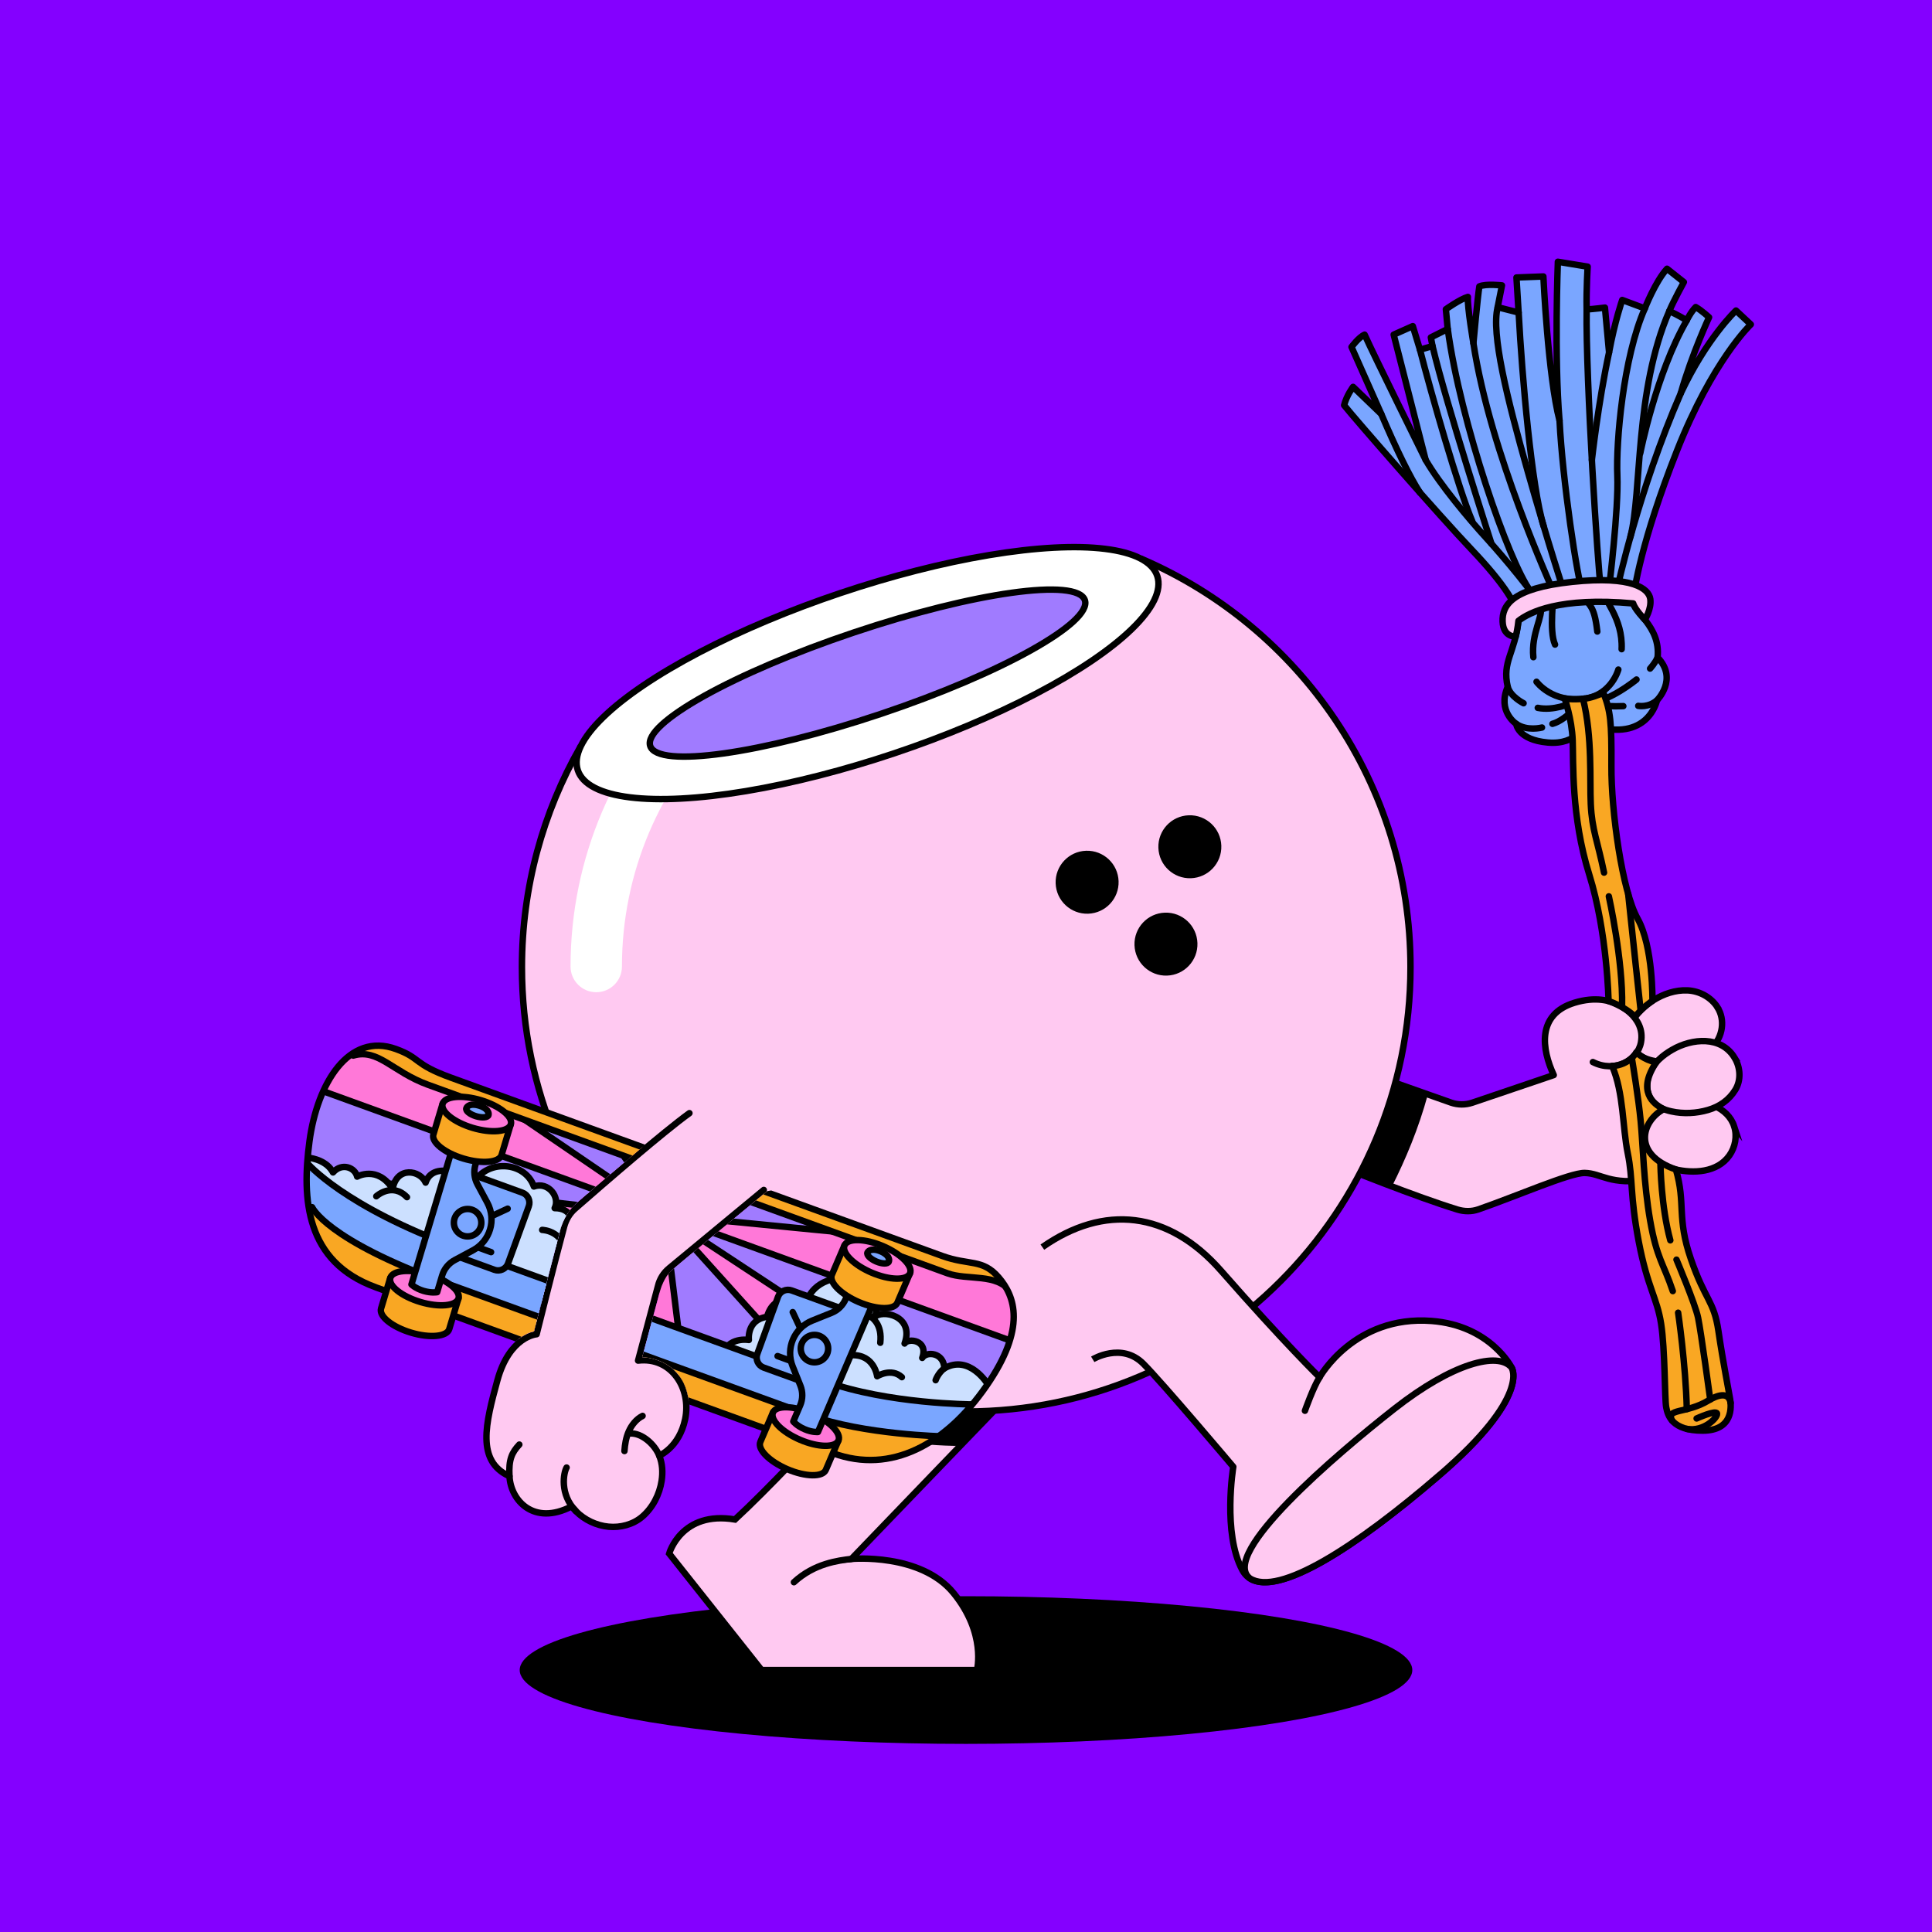 <?xml version="1.0" encoding="UTF-8"?>
<svg xmlns="http://www.w3.org/2000/svg" viewBox="0 0 600 600">
<rect x="0" y="0" width="600" height="600" fill="#333333" stroke="none"/>
<svg id="uuid-2ea87d43-c6ef-40cc-a87c-887da2835b1b" data-name="BACKGROUND" xmlns="http://www.w3.org/2000/svg" viewBox="0 0 600 600"><defs><style>
      .uuid-17cb9272-29e7-4ef7-9290-dab5baec4708 {
        fill: #8400ff;
      }
    </style></defs><rect class="uuid-17cb9272-29e7-4ef7-9290-dab5baec4708" x="-1" y="-1" width="602" height="602"/></svg>
<svg id="uuid-dbde9422-7524-4caa-9aef-973de947a85a" data-name="BACKGROUND" xmlns="http://www.w3.org/2000/svg" viewBox="0 0 600 600"><defs><style>
      .uuid-00b29d56-32db-44bc-b865-b505689ce7f2, .uuid-bc0c1d1d-f35d-4801-ab0a-7ed1f6579806 {
        fill: #fff;
      }

      .uuid-721045bb-6a0a-43b1-bbbb-700680bef5ac, .uuid-8bce232e-cf9f-4930-aa41-bc826f060c10, .uuid-bc0c1d1d-f35d-4801-ab0a-7ed1f6579806, .uuid-7a18d1de-3b5c-43f4-b300-729f0a8ada13, .uuid-9a9b3e9a-3b64-462c-a5b9-1ed4fe14cc54, .uuid-49737ab1-df19-44de-9973-63511c143097, .uuid-f441cade-332c-4c12-ac30-b324c1b26b62 {
        stroke: #000;
        stroke-width: 2px;
      }

      .uuid-721045bb-6a0a-43b1-bbbb-700680bef5ac, .uuid-8bce232e-cf9f-4930-aa41-bc826f060c10, .uuid-bc0c1d1d-f35d-4801-ab0a-7ed1f6579806, .uuid-49737ab1-df19-44de-9973-63511c143097 {
        stroke-miterlimit: 10;
      }

      .uuid-721045bb-6a0a-43b1-bbbb-700680bef5ac, .uuid-8bce232e-cf9f-4930-aa41-bc826f060c10, .uuid-7a18d1de-3b5c-43f4-b300-729f0a8ada13, .uuid-f441cade-332c-4c12-ac30-b324c1b26b62 {
        fill: #ffc9f1;
      }

      .uuid-8bce232e-cf9f-4930-aa41-bc826f060c10, .uuid-bc0c1d1d-f35d-4801-ab0a-7ed1f6579806, .uuid-7a18d1de-3b5c-43f4-b300-729f0a8ada13, .uuid-9a9b3e9a-3b64-462c-a5b9-1ed4fe14cc54, .uuid-49737ab1-df19-44de-9973-63511c143097 {
        stroke-linecap: round;
      }

      .uuid-7a18d1de-3b5c-43f4-b300-729f0a8ada13, .uuid-9a9b3e9a-3b64-462c-a5b9-1ed4fe14cc54, .uuid-f441cade-332c-4c12-ac30-b324c1b26b62 {
        stroke-linejoin: round;
      }

      .uuid-9a9b3e9a-3b64-462c-a5b9-1ed4fe14cc54 {
        fill: none;
      }

      .uuid-49737ab1-df19-44de-9973-63511c143097 {
        fill: #a07bff;
      }
    </style></defs><path class="uuid-7a18d1de-3b5c-43f4-b300-729f0a8ada13" d="m409.81,359.6c9.2,3.77,29.89,12.05,42.79,16.03,2.11.65,4.41.69,6.5-.04,11.79-4.08,28.47-11.39,33.03-11.32,5.25.08,7.8,3.93,19.88,2.04,13.36-2.1,22.43-11.99,20.93-23.3-4.21-43.28-25.18-26.79-25.18-26.79,0,0-5.84-8.75-18.76-4.82-11.83,3.6-10.2,14.44-6.47,22.47l-25.29,8.58c-2.14.72-4.45.71-6.59-.02l-35.7-12.61"/><path class="uuid-8bce232e-cf9f-4930-aa41-bc826f060c10" d="m533.36,312.82c2.5,3.94,1.62,9.14-1.57,12.4-2.47,2.53-5.88,3.88-9.32,4.4-2.8.43-5.7.42-8.49-.08-2.14-.39-4.29-1.1-5.79-2.75-1.66-1.83-2.27-4.46-1.98-6.87.51-4.17,3.84-7.14,7.22-9.26,3.17-1.98,6.86-3.26,10.64-3.09,3.8.18,7.36,2.19,9.3,5.24Z"/><path class="uuid-8bce232e-cf9f-4930-aa41-bc826f060c10" d="m538.57,349.84c.97,3.03.32,6.43-1.5,9.01-3.77,5.33-11.17,5.65-16.96,4.27-3.31-.79-6.69-2.21-8.67-5.13-3.13-4.61-.82-9.79,3.48-12.56,2.58-1.66,5.61-2.67,8.63-3.14,5.73-.89,13.1,1.51,15.03,7.56Z"/><path class="uuid-8bce232e-cf9f-4930-aa41-bc826f060c10" d="m538.71,328.53c1.8,2.99,2.06,6.89.22,9.9-1.95,3.2-4.94,5.25-8.49,6.28-3.66,1.07-7.64,1.27-11.4.44-2.25-.5-4.53-1.38-5.96-3.28-1.86-2.47-1.89-5.68-.85-8.49,1.2-3.24,4.17-5.69,7.09-7.37,6.15-3.56,15.21-4.43,19.39,2.52Z"/><path class="uuid-8bce232e-cf9f-4930-aa41-bc826f060c10" d="m501.85,311.68s9.27,3.84,7.77,12.02c-1.04,5.68-8.17,9.55-14.94,6.13"/><path class="uuid-9a9b3e9a-3b64-462c-a5b9-1ed4fe14cc54" d="m500.67,331.08c2.41,1.63,5.11,8.04,3.4,14.42"/><path d="m443.44,339.88c-2.88,10.58-6.94,20.23-11.17,28.59-10.17-3.78-21.16-9.53-27-11.93l11.83-26.02,26.35,9.36Z"/><ellipse cx="300" cy="518.65" rx="138.6" ry="22.93"/><path class="uuid-721045bb-6a0a-43b1-bbbb-700680bef5ac" d="m319.36,427.14c-1.16,1.05-54.95,57-54.95,57,0,0,21.51-1.95,31.74,10.62,10.23,12.57,7.26,23.89,7.26,23.89h-66.9s-28.69-36.17-28.69-36.17c0,0,3.74-13.4,20.44-10.59,20.9-19.38,55.52-59.13,55.52-59.13l35.59,14.38Z"/><path d="m283.78,412.76l31.28,12.64-3.24,9.5c-2.93,3.03-9.76,10.12-13.64,14.14-11.92,0-27.98-2.13-41.33-6.37,13.95-15.1,26.93-29.92,26.93-29.92Z"/><path class="uuid-721045bb-6a0a-43b1-bbbb-700680bef5ac" d="m354.45,173.54l-.11.27-174.2,58.29c-11.49,20.13-18.05,43.43-18.05,68.27,0,76.2,61.77,137.98,137.97,137.98s137.98-61.77,137.98-137.98c0-56.89-34.43-105.72-83.58-126.83Z"/><path class="uuid-9a9b3e9a-3b64-462c-a5b9-1ed4fe14cc54" d="m264.41,484.14c-4.06.49-11.49,1.36-17.85,7.23"/><path class="uuid-00b29d56-32db-44bc-b865-b505689ce7f2" d="m185.17,308.14c-4.41,0-7.98-3.57-7.98-7.98,0-67.74,55.11-122.86,122.86-122.86,4.41,0,7.98,3.57,7.98,7.98s-3.57,7.98-7.98,7.98c-58.94,0-106.9,47.95-106.9,106.9,0,4.41-3.57,7.98-7.98,7.98Z"/><path d="m203.75,397.46l34.2-27.46-24.86,36.3c-6.73-5.1-3.66-2.61-9.34-8.83Z"/><path class="uuid-f441cade-332c-4c12-ac30-b324c1b26b62" d="m323.72,387.31c19.14-13.4,39.15-11.3,55.52,7.36,19.6,22.35,30.57,33.06,30.57,33.06,0,0,10.74-19.34,34.77-17.5,18.26,1.4,24.84,14.43,24.84,14.43,0,0,6.21,8.82-22.45,33.5-28.66,24.68-54.93,40.92-61.14,29.46-6.21-11.46-2.82-32.1-2.82-32.1,0,0-22.02-26.09-27.94-32.01-6.79-6.79-15.71-1.36-15.71-1.36"/><path class="uuid-721045bb-6a0a-43b1-bbbb-700680bef5ac" d="m446.97,458.17c-25.89,22.29-49.82,37.69-58.79,32.02-9.77-7.44,26.84-38.54,44.88-52.7,18.04-14.16,32.17-17.82,36.36-12.81,0,0,6.21,8.82-22.45,33.5Z"/><path class="uuid-9a9b3e9a-3b64-462c-a5b9-1ed4fe14cc54" d="m409.81,427.74c-1.89,2.86-4.55,10.38-4.55,10.38"/><ellipse class="uuid-bc0c1d1d-f35d-4801-ab0a-7ed1f6579806" cx="269.41" cy="209.07" rx="94.9" ry="26.25" transform="translate(-52.5 96.54) rotate(-18.55)"/><ellipse class="uuid-49737ab1-df19-44de-9973-63511c143097" cx="269.41" cy="209.07" rx="71.19" ry="13.32" transform="translate(-52.5 96.54) rotate(-18.55)"/><g><path class="uuid-7a18d1de-3b5c-43f4-b300-729f0a8ada13" d="m214.11,345.7c-8.05,5.83-25.34,20.79-35.52,29.67-1.67,1.45-2.82,3.41-3.39,5.55-3.14,11.67-8.55,33.44-8.55,33.44,0,0-8.42.58-12.19,14.35-3.64,13.3-6.64,25.06,3.77,29.75.35,7.47,7.51,15.45,19.2,9.41.14-.06,1.32,1.32,1.44,1.45,2.64,2.7,6.36,4.45,10.13,4.81,3.65.36,7.61-.67,10.43-3.08,3.29-2.81,5.4-6.94,6.05-11.2.4-2.61.26-5.31-.75-7.78,0,0,6.2-2.51,8.05-11.34,1.99-9.49-4.22-19.42-14.62-18.18l6.17-23.11c.51-2.2,1.74-4.16,3.49-5.59l29.38-24.3"/><path class="uuid-9a9b3e9a-3b64-462c-a5b9-1ed4fe14cc54" d="m204.73,452.06c-1.37-3.47-5.39-7.08-9-6.88"/><path class="uuid-9a9b3e9a-3b64-462c-a5b9-1ed4fe14cc54" d="m178.86,469.3c-5.16-5.27-3.82-11.97-2.9-13.54"/><path class="uuid-9a9b3e9a-3b64-462c-a5b9-1ed4fe14cc54" d="m158.22,458.45c-.27-5.22.73-7.32,3.06-9.83"/><path class="uuid-9a9b3e9a-3b64-462c-a5b9-1ed4fe14cc54" d="m193.93,450.63c.14-2.07.48-4.16,1.32-6.06.85-1.95,2.36-3.88,4.31-4.85"/></g></svg>
<svg id="uuid-ffac6761-6b9e-4a13-ab42-3dfadf65c420" data-name="BODY" xmlns="http://www.w3.org/2000/svg" viewBox="0 0 600 600"><circle cx="369.54" cy="262.94" r="9.78" transform="translate(-8.58 12.49) rotate(-1.91)"/><circle cx="362.12" cy="293.18" r="9.78" transform="translate(-9.59 12.26) rotate(-1.91)"/><circle cx="337.63" cy="273.96" r="9.78" transform="translate(-8.96 11.43) rotate(-1.91)"/></svg>
<svg id="uuid-bbfc5714-a07f-4ed2-a2ae-a75a1c8ddb23" data-name="BACKGROUND" xmlns="http://www.w3.org/2000/svg" xmlns:xlink="http://www.w3.org/1999/xlink" viewBox="0 0 600 600"><defs><style>
      .uuid-08eaf8dc-2555-4283-9115-80242cf516c9, .uuid-8773bdbf-23e2-46c5-b3ad-728f1fbef747, .uuid-c214df15-a9c5-48c0-898e-25cf22a01c5e, .uuid-6bf34615-1e49-4ca3-bf4a-827b6d1e1cfd {
        fill: none;
      }

      .uuid-545d5178-3a1f-46af-8a38-748d65e48d6b, .uuid-9f5f1d58-6008-463e-b000-9cb1b84bcb97, .uuid-2133d2e9-8d48-44e4-89e8-f50a42b55b3e {
        fill: #7aa6ff;
      }

      .uuid-545d5178-3a1f-46af-8a38-748d65e48d6b, .uuid-9f5f1d58-6008-463e-b000-9cb1b84bcb97, .uuid-2133d2e9-8d48-44e4-89e8-f50a42b55b3e, .uuid-421abf4c-f4d5-449d-9744-aaea0c82c8f0, .uuid-1cb4b6aa-0185-4f5d-ab63-60d4b53520a0, .uuid-54716eaa-51a3-4dfb-83d5-e37685f4f2c8, .uuid-81dc3c24-ff02-4278-8860-175a7469acc9, .uuid-a9b20911-ecf8-4b3a-be78-aa8e8bc1e6e0, .uuid-c214df15-a9c5-48c0-898e-25cf22a01c5e, .uuid-35672045-d694-46b6-a49b-5b9f6527a252 {
        stroke: #000;
        stroke-linecap: round;
        stroke-linejoin: round;
      }

      .uuid-545d5178-3a1f-46af-8a38-748d65e48d6b, .uuid-421abf4c-f4d5-449d-9744-aaea0c82c8f0, .uuid-1cb4b6aa-0185-4f5d-ab63-60d4b53520a0, .uuid-a9b20911-ecf8-4b3a-be78-aa8e8bc1e6e0, .uuid-c214df15-a9c5-48c0-898e-25cf22a01c5e, .uuid-35672045-d694-46b6-a49b-5b9f6527a252 {
        stroke-width: 2px;
      }

      .uuid-9f5f1d58-6008-463e-b000-9cb1b84bcb97 {
        stroke-width: 2px;
      }

      .uuid-2133d2e9-8d48-44e4-89e8-f50a42b55b3e {
        stroke-width: 2px;
      }

      .uuid-f7558bdc-0f9a-4b81-b6fc-d589bca7cd91, .uuid-54716eaa-51a3-4dfb-83d5-e37685f4f2c8, .uuid-81dc3c24-ff02-4278-8860-175a7469acc9 {
        fill: #ff78d8;
      }

      .uuid-421abf4c-f4d5-449d-9744-aaea0c82c8f0 {
        fill: #cce0ff;
      }

      .uuid-8773bdbf-23e2-46c5-b3ad-728f1fbef747 {
        clip-path: url(#uuid-7ffd30b3-39c0-49a3-9f02-d49cf575aa5c);
      }

      .uuid-1cb4b6aa-0185-4f5d-ab63-60d4b53520a0 {
        fill: #a07bff;
      }

      .uuid-54716eaa-51a3-4dfb-83d5-e37685f4f2c8 {
        stroke-width: 2px;
      }

      .uuid-81dc3c24-ff02-4278-8860-175a7469acc9 {
        stroke-width: 2px;
      }

      .uuid-a9b20911-ecf8-4b3a-be78-aa8e8bc1e6e0 {
        fill: #fff7f0;
      }

      .uuid-35672045-d694-46b6-a49b-5b9f6527a252 {
        fill: #f9a723;
      }

      .uuid-6bf34615-1e49-4ca3-bf4a-827b6d1e1cfd {
        clip-path: url(#uuid-0b6c9727-112c-4767-b31d-4259cdf1b84f);
      }
    </style><clipPath id="uuid-0b6c9727-112c-4767-b31d-4259cdf1b84f"><path class="uuid-08eaf8dc-2555-4283-9115-80242cf516c9" d="m207.25,349.68l-27.2,23.05c-3,2.4-5.15,5.71-6.11,9.43l-8.11,31.33s-3.38.42-7.09,4.5c-3.66,4.02-41.44,11.33-62.67-2.22-21.24-13.55-16.99-80.29-2.22-96.07,14.76-15.78,47.11-10.11,47.11-10.11l66.3,40.1h0Zm31.03,20.24s-28.11,23.09-30,24.91c-1.89,1.82-3.01,4.97-3.46,6.62-.44,1.66-5.36,20.02-5.36,20.02,0,0,14.6.04,14.65,16.77.05,16.73,23.84,31.06,23.84,31.06h64.07l26.43-46.23-4.73-49.25-37.77-11.87-47.67,7.96h0Z"/></clipPath><clipPath id="uuid-7ffd30b3-39c0-49a3-9f02-d49cf575aa5c"><path class="uuid-08eaf8dc-2555-4283-9115-80242cf516c9" d="m116.73,399.79c-21.8-7.91-23.04-27.28-20.62-45.35,2.42-18.07,12.22-33.97,26.84-28.66,7.9,2.87,5.27,4.6,17.06,8.88s144.23,52.34,152.6,55.38c8.37,3.04,12.48.8,17.53,6.65,5.05,5.85,8.71,15.68-3.84,33.77-12.54,18.09-29.55,27.41-47.55,20.88-18-6.53-121.99-44.27-142.02-51.54h0Z"/></clipPath></defs><g id="uuid-c4937db0-9afb-4c03-9f2b-e9a992e05bd5" data-name="uuid-b84498ae-e8f6-4225-bedf-b7485dbc9e23"><g id="uuid-44ab2587-ae9c-45d8-b896-12f829278573" data-name="uuid-54dc98d1-5ff7-4f14-90d9-98731fcbd0ae"><g class="uuid-6bf34615-1e49-4ca3-bf4a-827b6d1e1cfd"><g><g><path class="uuid-f7558bdc-0f9a-4b81-b6fc-d589bca7cd91" d="m116.73,399.79c-21.8-7.91-23.04-27.28-20.62-45.35,2.42-18.07,12.22-33.97,26.84-28.66,7.9,2.87,5.27,4.6,17.06,8.88s144.23,52.34,152.6,55.38c8.37,3.04,12.48.8,17.53,6.65,5.05,5.85,8.71,15.68-3.84,33.77-12.54,18.09-29.55,27.41-47.55,20.88-18-6.53-121.99-44.27-142.02-51.54h0Z"/><g class="uuid-8773bdbf-23e2-46c5-b3ad-728f1fbef747"><g><g><g><polygon class="uuid-1cb4b6aa-0185-4f5d-ab63-60d4b53520a0" points="215.49 451.98 301.74 483.28 206.36 377.38 206.37 377.37 312.39 447.2 322.45 419.48 206.38 377.36 206.4 377.34 286.7 385.2 239.55 368.09 206.44 377.3 224.2 358.6 215.09 353.15 204.61 351.48 206.24 377.23 186.74 348.93 139.6 331.82 206.25 377.29 206.25 377.31 90.18 335.19 80.12 362.91 206.25 377.33 206.25 377.34 65.15 397.42 151.4 428.72 206.25 377.39 206.26 377.49 206.32 377.42 215.49 451.98"/><polygon class="uuid-1cb4b6aa-0185-4f5d-ab63-60d4b53520a0" points="183.45 440.35 193.24 443.91 206.26 377.49 173.65 436.8 183.45 440.35"/></g><g><g><path class="uuid-421abf4c-f4d5-449d-9744-aaea0c82c8f0" d="m91.7,359.44s8.63-1.05,11.72,4.67c2.79-3.14,6.86-1.51,7.49,1.3,0,0,6.32-3.57,11.03,3.8,1.3-7.14,8.57-5.82,10.24-1.94,2.1-6.57,12.64-3.42,13.92,2.15,3.39-9.73,16.79-9.31,19.7-.94,4.46-1.61,8.21,3.27,6.46,6.72,5.25-.03,5.88,4.14,4.73,6.52,5.99-2.49,14.65,5.49,8.77,21.69l-2.76,7.6-97.21-35.28,5.91-16.29h0Z"/><path class="uuid-421abf4c-f4d5-449d-9744-aaea0c82c8f0" d="m306.72,429.83s-5.67-9.33-13.45-4.88c-.13-4.96-5.58-5.36-6.86-3.24,2.02-5.58-4.4-6.26-5.48-4.47,3.14-8.65-7.06-10.77-9.39-8.1,2.93-6.11-3.29-13.56-11.77-12.13-8.48,1.44-9.46,8-9.46,8,0,0-9.51-5.22-12.11,3.94-6.44.95-5.63,7.2-5.63,7.2,0,0-6.59-1.22-8.32,4.95,6.27,2.28,32.74,12.54,43.73,15.87s35.79,6.59,35.79,6.59l2.96-13.73h0Z"/></g><g><path class="uuid-421abf4c-f4d5-449d-9744-aaea0c82c8f0" d="m116.86,371.51s4.91-4.48,9.53.28"/><path class="uuid-421abf4c-f4d5-449d-9744-aaea0c82c8f0" d="m168.38,381.96s7.7.14,7.49,9.39"/><path class="uuid-421abf4c-f4d5-449d-9744-aaea0c82c8f0" d="m293.27,424.95c-1.97,1.47-2.7,3.68-2.7,3.68"/><path class="uuid-421abf4c-f4d5-449d-9744-aaea0c82c8f0" d="m280.08,427.69c-3.31-3.03-7.68-.28-7.68-.28,0,0-.8-6.78-7.88-6.55"/><path class="uuid-421abf4c-f4d5-449d-9744-aaea0c82c8f0" d="m262.27,407.01s12.35-1.27,11.11,10"/></g></g><path class="uuid-545d5178-3a1f-46af-8a38-748d65e48d6b" d="m95.41,361.2s11.32,13.51,46.91,26.43c35.59,12.92,94.4,34.26,113.92,41.34,19.52,7.08,45.7,7.18,45.7,7.18l-6.67,22.69-207.91-75.45s8.05-22.19,8.05-22.19Z"/><path class="uuid-35672045-d694-46b6-a49b-5b9f6527a252" d="m96.93,374.9s4.29,10.08,41.17,23.46c36.88,13.38,96.71,35.09,113.44,41.17,16.73,6.07,41.55,6.56,41.55,6.56l-8.69,23.95-196.16-71.18,8.69-23.95h0Z"/><circle class="uuid-a9b20911-ecf8-4b3a-be78-aa8e8bc1e6e0" cx="206.31" cy="377.33" r="7.65"/></g><path class="uuid-35672045-d694-46b6-a49b-5b9f6527a252" d="m313.7,401.12c-3.98-5.76-13.33-3.46-19.41-5.67-6.08-2.21-150.45-54.6-161.41-58.58-10.96-3.98-15.46-11.35-23.17-9.05l4.97-13.69,203.76,73.94-4.73,13.04h0Z"/></g></g><path class="uuid-c214df15-a9c5-48c0-898e-25cf22a01c5e" d="m116.73,399.79c-21.8-7.91-23.04-27.28-20.62-45.35,2.42-18.07,12.22-33.97,26.84-28.66,7.9,2.87,5.27,4.6,17.06,8.88s144.23,52.34,152.6,55.38c8.37,3.04,12.48.8,17.53,6.65,5.05,5.85,8.71,15.68-3.84,33.77-12.54,18.09-29.55,27.41-47.55,20.88-18-6.53-121.99-44.27-142.02-51.54h0Z"/></g><g><g><g><path class="uuid-2133d2e9-8d48-44e4-89e8-f50a42b55b3e" d="m146.36,364.64l15.88,5.76c1.71.62,2.6,2.52,1.98,4.23l-6.44,17.74c-.62,1.71-2.52,2.6-4.23,1.98l-15.88-5.76,8.69-23.95h0Z"/><line class="uuid-c214df15-a9c5-48c0-898e-25cf22a01c5e" x1="148.42" y1="387.37" x2="152.51" y2="388.86"/><line class="uuid-c214df15-a9c5-48c0-898e-25cf22a01c5e" x1="152.57" y1="377.74" x2="157.66" y2="375.36"/></g><g><g><path class="uuid-35672045-d694-46b6-a49b-5b9f6527a252" d="m139.52,412.75c-.71,2.37-6.03,2.87-11.88,1.11-5.85-1.76-10.01-5.1-9.3-7.48l2.87-9.56c.58.13,20.58,6.19,21.18,6.36-1.44,4.78-2.16,7.19-2.87,9.56h0Z"/><ellipse class="uuid-81dc3c24-ff02-4278-8860-175a7469acc9" cx="131.8" cy="400.01" rx="4.48" ry="11.06" transform="translate(-289.21 411.12) rotate(-73.27)"/></g><g><path class="uuid-545d5178-3a1f-46af-8a38-748d65e48d6b" d="m147.66,361.71l1.56-5.21-7.98-2.4-13.46,44.8s1.19,1.23,3.75,2c2.48.74,4.23.4,4.23.4l1.56-5.21c.61-2.04,2.01-3.74,3.88-4.75l5.7-3.06c5.31-2.85,7.3-9.47,4.44-14.78l-3.06-5.7c-1.01-1.87-1.23-4.07-.62-6.1h0Z"/><circle class="uuid-545d5178-3a1f-46af-8a38-748d65e48d6b" cx="145.22" cy="379.72" r="4.26"/></g><g><path class="uuid-35672045-d694-46b6-a49b-5b9f6527a252" d="m155.77,358.68c-.71,2.37-6.03,2.87-11.88,1.11s-10.01-5.1-9.3-7.48c.64-2.13,1.92-6.4,2.87-9.56.58.13,20.58,6.19,21.18,6.36l-2.87,9.56h0Z"/><ellipse class="uuid-81dc3c24-ff02-4278-8860-175a7469acc9" cx="148.05" cy="345.94" rx="4.48" ry="11.06" transform="translate(-225.86 388.17) rotate(-73.27)"/><path class="uuid-545d5178-3a1f-46af-8a38-748d65e48d6b" d="m151.71,346.3c-.23.77-1.97.94-3.87.36s-3.26-1.66-3.03-2.44c.23-.77,1.42-1.64,4.02-.86,2.47.74,3.11,2.16,2.88,2.93h0Z"/></g></g></g><g><g><path class="uuid-9f5f1d58-6008-463e-b000-9cb1b84bcb97" d="m253.04,430.47l-15.88-5.76c-1.71-.62-2.6-2.52-1.98-4.23l6.44-17.74c.62-1.71,2.52-2.6,4.23-1.98l15.88,5.76-8.69,23.95h0Z"/><line class="uuid-c214df15-a9c5-48c0-898e-25cf22a01c5e" x1="245.57" y1="422.63" x2="241.48" y2="421.14"/><line class="uuid-c214df15-a9c5-48c0-898e-25cf22a01c5e" x1="248.57" y1="412.58" x2="246.19" y2="407.49"/></g><g><g><path class="uuid-35672045-d694-46b6-a49b-5b9f6527a252" d="m236.13,447.81c-.97,2.28,2.79,6.07,8.4,8.47,5.61,2.4,10.95,2.5,11.93.23l3.93-9.18c-.53-.27-19.76-8.45-20.33-8.7l-3.93,9.18h0Z"/><ellipse class="uuid-54716eaa-51a3-4dfb-83d5-e37685f4f2c8" cx="250.22" cy="442.98" rx="4.48" ry="11.06" transform="translate(-255.48 498.76) rotate(-66.83)"/></g><g><path class="uuid-545d5178-3a1f-46af-8a38-748d65e48d6b" d="m262.62,403.43l2.14-5,7.66,3.28-18.4,43.01s-1.7.18-4.16-.87c-2.38-1.02-3.5-2.4-3.5-2.4l2.14-5c.84-1.95.86-4.16.07-6.13l-2.41-6c-2.24-5.59.48-11.95,6.07-14.19l6-2.41c1.97-.79,3.55-2.33,4.39-4.29h0Z"/><circle class="uuid-545d5178-3a1f-46af-8a38-748d65e48d6b" cx="252.94" cy="418.82" r="4.26"/></g><g><path class="uuid-35672045-d694-46b6-a49b-5b9f6527a252" d="m258.34,395.91c-.97,2.28,2.79,6.07,8.4,8.47,5.61,2.4,10.95,2.5,11.93.23l3.93-9.18c-.53-.27-19.76-8.45-20.33-8.7l-3.93,9.18h0Z"/><ellipse class="uuid-54716eaa-51a3-4dfb-83d5-e37685f4f2c8" cx="272.43" cy="391.08" rx="4.48" ry="11.06" transform="translate(-194.28 487.69) rotate(-66.83)"/><path class="uuid-545d5178-3a1f-46af-8a38-748d65e48d6b" d="m269.39,389.01c-.32.74.91,1.98,2.74,2.76s3.57.82,3.89.07-.04-2.17-2.54-3.24c-2.37-1.01-3.77-.34-4.09.4h0Z"/></g></g></g></g></g></g></g></g></svg>
<svg id="uuid-a434a263-1d52-419b-9f08-c2e050f7b089" data-name="BODY" xmlns="http://www.w3.org/2000/svg" viewBox="0 0 600 600"><defs><style>
      .uuid-3fe757a2-f884-4021-8b90-a2fb836a0d83 {
        fill: #7aa6ff;
      }

      .uuid-3fe757a2-f884-4021-8b90-a2fb836a0d83, .uuid-0535e5fd-e169-42bb-9b3a-04ea61531b11, .uuid-b5b40eee-3492-4a40-8cdf-74f0932ec0ba, .uuid-813fd1ba-5c6f-412d-b3d0-bab0da44157c {
        stroke: #000;
        stroke-linecap: round;
        stroke-linejoin: round;
        stroke-width: 2px;
      }

      .uuid-0535e5fd-e169-42bb-9b3a-04ea61531b11 {
        fill: #ffc9f1;
      }

      .uuid-b5b40eee-3492-4a40-8cdf-74f0932ec0ba {
        fill: none;
      }

      .uuid-813fd1ba-5c6f-412d-b3d0-bab0da44157c {
        fill: #f9a723;
      }
    </style></defs><g id="uuid-4d71603c-b588-4e7e-bdcb-85f6e7a816db" data-name="uuid-e739bccc-2d2c-4a63-b977-7b31664c2716"><g id="uuid-63e5130d-7ae7-4f0d-8331-573e75af8b15" data-name="uuid-af806a75-da6f-4a25-9368-44a11c35c8fd"><g><path class="uuid-3fe757a2-f884-4021-8b90-a2fb836a0d83" d="m494.29,225.3c-2.32-.72-4.21,6.13-13.6,5.3-9.38-.83-9.83-5.81-9.83-5.81,0,0-5.94-3.89-2.62-11.49-1.79-7.91,2.19-10.35,3.32-20.49.45-4.02-4.6-11.68-14.43-22.02s-36.38-40.72-39.7-44.94c.77-3.06,2.78-5.7,2.78-5.7l8.76,8.43-9.24-20.82s2.25-3.06,4.07-3.83c2.68,6.03,18.96,38.92,18.96,38.92l-9.94-38.92,5.94-2.65,2.23,7.34,3.89-1.15-.51-2.68,5.23-2.62-.57-6.13s4.4-3.13,6.83-3.83c-.19,3.26,1.72,14.36,1.72,14.36,0,0,1.34-14.68,1.85-17.62,2.04-.89,7.02-.32,7.02-.32l-1.34,6.77,6.51,1.66-.67-10.88,8.36-.32s1.44,31.05,5.01,44.71c-1.66-19.53-.51-49.28-.51-49.28l9.26,1.53s-.45,6.89-.32,13.28c2.3-.13,5.68-.57,5.68-.57,0,0,.89,9.83,1.28,13.91,1.79-9.7,4.09-16.28,4.09-16.28l7.02,2.62s3.26-8.36,6.89-12.32c2.43,1.91,5.23,4.15,5.23,4.15,0,0-3.19,5.81-4.53,9,2.36,1.02,5.43,2.87,5.43,2.87,0,0,1.28-2.65,2.78-4.12,1.85,1.05,4.15,3.19,4.15,3.19,0,0-5.33,11.39-8.78,23.55,8.04-17.14,17.14-25.66,17.14-25.66l4.6,4.31s-11.87,11.2-22.98,39.35c-11.11,28.15-13.24,43.12-13.63,46.44s8.68,7.79,7.66,17.62c6.45,6.7-.19,13.34-.19,13.34,0,0-2.68,13.28-20.3,7.79h0Z"/><g><path class="uuid-b5b40eee-3492-4a40-8cdf-74f0932ec0ba" d="m482.13,224.79c4.71-1.23,10.45-8.61,9.8-7.79-1.18,1.48,6,2.6,12.21,2.29"/><path class="uuid-b5b40eee-3492-4a40-8cdf-74f0932ec0ba" d="m477.18,211.73s4.95,6.82,15.21,5.21c8.12-1.27,10.2-9,10.2-9"/><path class="uuid-b5b40eee-3492-4a40-8cdf-74f0932ec0ba" d="m508.23,211.03s-9.22,7.59-15.6,7.24-4.79.13-4.79.13c0,0-5.33,2.44-10.27,1.43"/></g><path class="uuid-813fd1ba-5c6f-412d-b3d0-bab0da44157c" d="m485.92,216.91s2.23,6.29,2.49,12.99-.51,23.59,5.14,41.68c5.65,18.1,6,39.32,6,39.32,0,0,4.59,1.38,8.25,4.84,2.54-3.11,5.38-4.92,5.38-4.92,0,0,.25-16.84-4.6-25.52-4.85-8.68-8.23-33.54-8.14-47.43s-.29-17.01-2.49-22.72c-1.28.61-3.86,1.63-6.03,1.85-3.89.4-6-.1-6-.1h0Z"/><path class="uuid-813fd1ba-5c6f-412d-b3d0-bab0da44157c" d="m508.18,326.79s2.21,2.33,6.18,3.14c-5.99,8.88-1.02,12.88,2.29,14.51-6.85,3.78-9.87,14.07,3.82,18.76,3.11,10.72.18,14.84,4.65,27.8s7.15,12.83,8.55,22.34,3.26,18.83,3.64,21.19.96,9.77-8.55,9.77-10.79-4.66-11.3-7.21-.32-17.94-1.6-26.04c-1.28-8.11-4.18-11.04-6.94-25.47-2.76-14.43-1.74-19.28-3.4-27.38s-1.25-18.81-4.85-27.12c5.47-.35,7.52-4.29,7.52-4.29h0Z"/><path class="uuid-b5b40eee-3492-4a40-8cdf-74f0932ec0ba" d="m537.47,435.69c-.61-3.66-4.22-2.37-6.86-.77-6.94,4.21-13.43,2.37-11.31,6.28"/><path class="uuid-b5b40eee-3492-4a40-8cdf-74f0932ec0ba" d="m523.85,443.76c5.23.94,9.61-3.48,9.39-4.75s-6.34,1.51-6.34,1.51"/><path class="uuid-b5b40eee-3492-4a40-8cdf-74f0932ec0ba" d="m531.13,434.62s-2.88-21.15-3.78-25.42c-.89-4.28-6.7-18-6.7-18"/><path class="uuid-b5b40eee-3492-4a40-8cdf-74f0932ec0ba" d="m518.73,385.19c-2.87-10.4-3.06-23.58-3.06-23.58"/><path class="uuid-b5b40eee-3492-4a40-8cdf-74f0932ec0ba" d="m523.85,437.62c-.33-14.06-2.69-29.95-2.69-29.95"/><path class="uuid-b5b40eee-3492-4a40-8cdf-74f0932ec0ba" d="m519.5,400.96c-2.81-8.43-4.98-10.15-7.02-21.83-2.04-11.68-2.23-23.36-2.94-30.83-.7-7.47-2.67-19.17-2.67-19.17"/><path class="uuid-b5b40eee-3492-4a40-8cdf-74f0932ec0ba" d="m503.75,312.45c.33-14.07-4.11-34.08-4.11-34.08"/><path class="uuid-b5b40eee-3492-4a40-8cdf-74f0932ec0ba" d="m505.65,277.64c1.3,12.7,3.81,35.61,3.81,35.61"/><path class="uuid-b5b40eee-3492-4a40-8cdf-74f0932ec0ba" d="m498.15,271c-2.01-9.86-3.73-13.12-4.12-21.26-.35-7.43.56-20.8-2.41-32.72"/><g><path class="uuid-b5b40eee-3492-4a40-8cdf-74f0932ec0ba" d="m440.99,108.62c3.34,13.07,11.99,43.41,16.25,53.29"/><path class="uuid-b5b40eee-3492-4a40-8cdf-74f0932ec0ba" d="m428.97,128.58c4.73,11.1,9.01,19.81,12.02,24.4"/><path class="uuid-b5b40eee-3492-4a40-8cdf-74f0932ec0ba" d="m442.76,142.85c4.42,7.61,13.36,18.27,18.74,24.15,5.39,5.88,15.92,18.49,16.9,21.43.98,2.94-2.94,8.2-2.2,15.67"/><path class="uuid-b5b40eee-3492-4a40-8cdf-74f0932ec0ba" d="m482.93,200.18c-1.96-4.29-.24-15.06-.61-16.53s-19.49-42.63-24.74-77.07"/><path class="uuid-b5b40eee-3492-4a40-8cdf-74f0932ec0ba" d="m465.12,95.41c-2.1,8.11,2.94,28.41,9.31,50.93,6.37,22.52,11.5,38.08,11.5,38.08"/><path class="uuid-b5b40eee-3492-4a40-8cdf-74f0932ec0ba" d="m484.33,130.58c.91,18.43,5.52,49.55,7.29,53.84,1.77,4.3,3.4,2.67,4.44,11.71"/><path class="uuid-b5b40eee-3492-4a40-8cdf-74f0932ec0ba" d="m503.61,201.61c.44-9.78-5.78-15.41-6.52-19.56s-4.68-64.61-4.34-85.94"/><path class="uuid-b5b40eee-3492-4a40-8cdf-74f0932ec0ba" d="m499.71,109.45c-3.36,15.55-5.34,33.4-5.34,33.4"/><path class="uuid-b5b40eee-3492-4a40-8cdf-74f0932ec0ba" d="m510.82,95.79c-6.76,15.29-8.98,41.66-8.54,51.88s-2.57,34.97-2.57,34.97"/><path class="uuid-b5b40eee-3492-4a40-8cdf-74f0932ec0ba" d="m521.99,122.12c-13.19,30.3-19.71,60.52-19.71,60.52"/><path class="uuid-b5b40eee-3492-4a40-8cdf-74f0932ec0ba" d="m523.84,99.49c-9.56,16.47-14.45,41.29-14.45,41.29"/><path class="uuid-b5b40eee-3492-4a40-8cdf-74f0932ec0ba" d="m518.41,96.62c-10.8,24.68-8.44,56.1-12.06,70.04"/><path class="uuid-b5b40eee-3492-4a40-8cdf-74f0932ec0ba" d="m471.63,97.07c1.07,20.23,4.06,54.19,7.75,66.29"/><path class="uuid-b5b40eee-3492-4a40-8cdf-74f0932ec0ba" d="m449.61,102.17c3.9,28.91,18.97,72.4,25.67,81.36"/><path class="uuid-b5b40eee-3492-4a40-8cdf-74f0932ec0ba" d="m444.88,107.47c4.22,17.93,18.31,61.4,18.31,61.4"/><path class="uuid-b5b40eee-3492-4a40-8cdf-74f0932ec0ba" d="m514.58,217.51c-2.72,2.32-5.81,1.7-5.81,1.7"/><path class="uuid-b5b40eee-3492-4a40-8cdf-74f0932ec0ba" d="m470.86,224.79c3.39,2.38,8.02,1.15,8.02,1.15"/><path class="uuid-b5b40eee-3492-4a40-8cdf-74f0932ec0ba" d="m468.24,213.3c.83,3.06,4.92,5.1,4.92,5.1"/><path class="uuid-b5b40eee-3492-4a40-8cdf-74f0932ec0ba" d="m514.78,204.17c-.72,1.71-2.33,3.46-2.33,3.46"/></g><path class="uuid-0535e5fd-e169-42bb-9b3a-04ea61531b11" d="m470.71,197.7s-3.87.25-4.06-4.68c-.19-4.93,2.75-10.33,21.6-12.32,18.86-1.99,23.81,2.18,24.26,5.31.44,3.13-1.69,6.44-1.69,6.44,0,0-3.14-3.27-3.61-5.05-22.88-2.09-32.37,2.81-35.64,5.41,0,0-.25,2.65-.86,4.89h0Z"/></g></g></g></svg>
</svg>